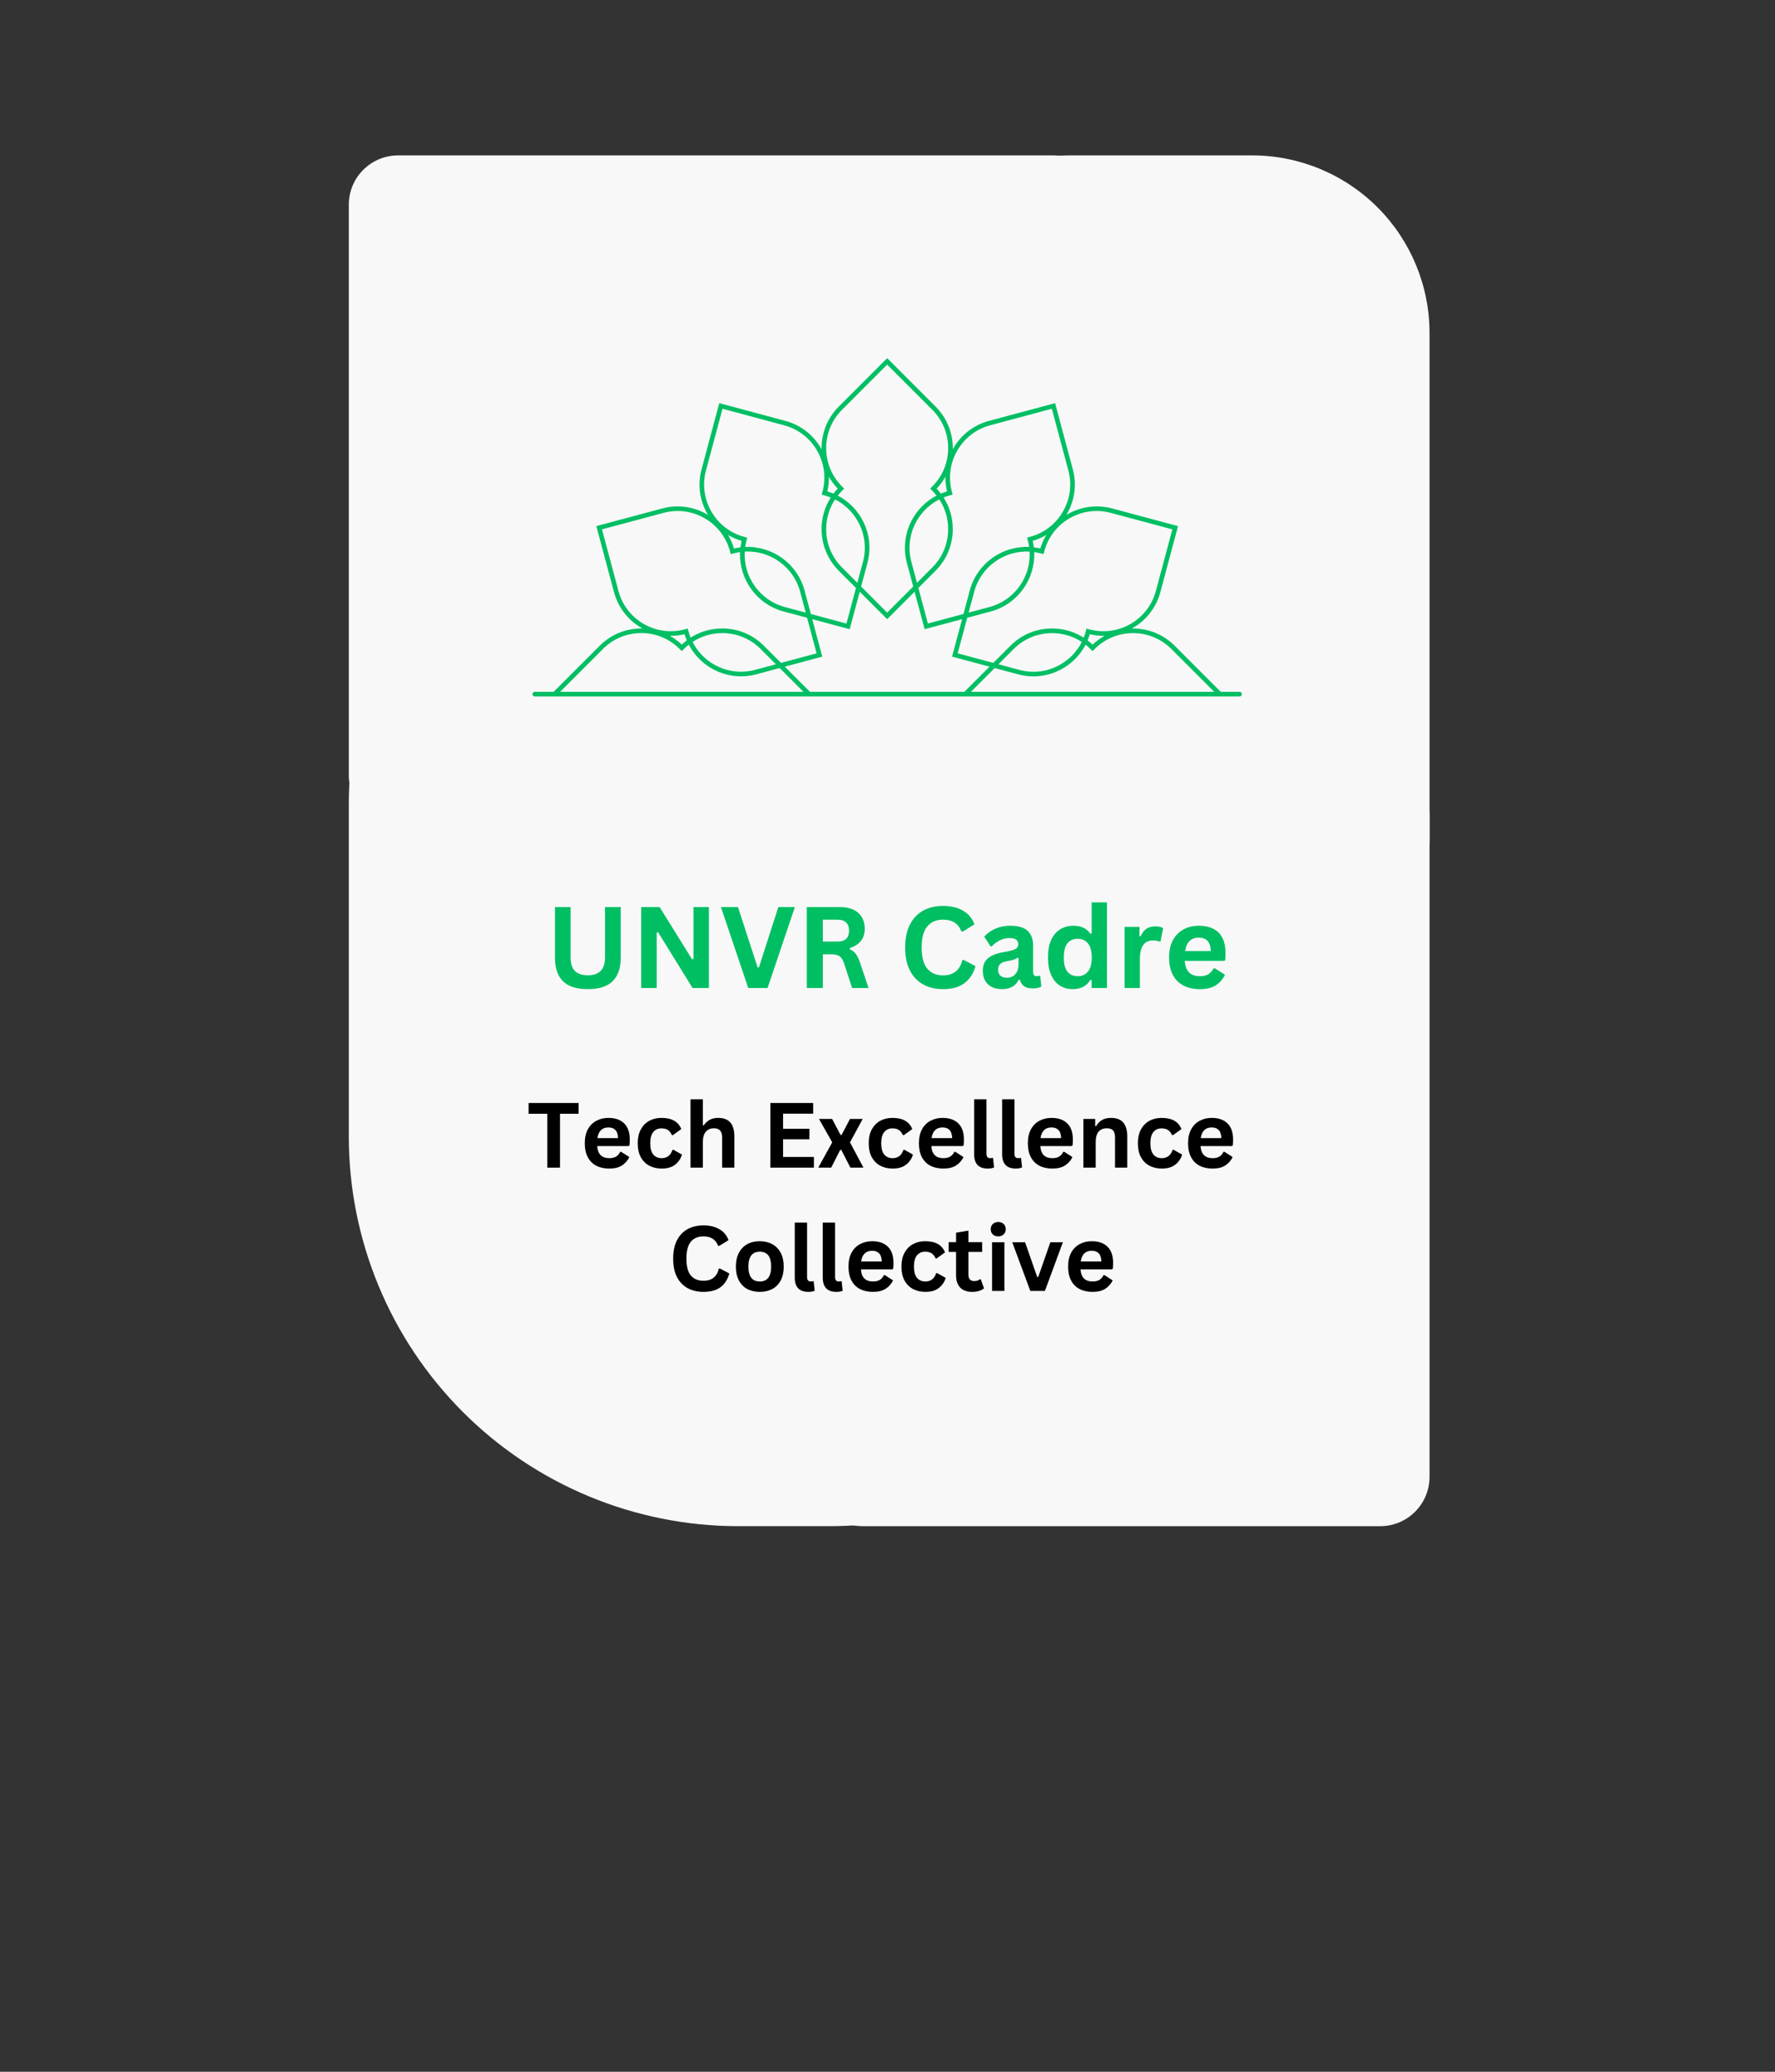 <svg xmlns="http://www.w3.org/2000/svg" xmlns:xlink="http://www.w3.org/1999/xlink" width="360" zoomAndPan="magnify" viewBox="0 0 270 315" height="420" preserveAspectRatio="xMidYMid meet" version="1.0"><rect x="0" y="0" width="270" height="315" fill="#333333" stroke="none"/><defs><g/><clipPath id="7e3bc7fe3f"><path d="M 53.059 23.625 L 167.938 23.625 L 167.938 125.387 L 53.059 125.387 Z M 53.059 23.625 " clip-rule="nonzero"/></clipPath><clipPath id="82069d4139"><path d="M 60.559 23.625 L 160.211 23.625 C 164.355 23.625 167.711 26.984 167.711 31.125 L 167.711 117.887 C 167.711 122.027 164.355 125.387 160.211 125.387 L 60.559 125.387 C 56.418 125.387 53.059 122.027 53.059 117.887 L 53.059 31.125 C 53.059 26.984 56.418 23.625 60.559 23.625 Z M 60.559 23.625 " clip-rule="nonzero"/></clipPath><clipPath id="bc562c8d27"><path d="M 123.723 116.375 L 217.449 116.375 L 217.449 232.07 L 123.723 232.07 Z M 123.723 116.375 " clip-rule="nonzero"/></clipPath><clipPath id="d5d8a8a368"><path d="M 131.223 116.375 L 209.949 116.375 C 214.094 116.375 217.449 119.734 217.449 123.875 L 217.449 224.547 C 217.449 228.688 214.094 232.047 209.949 232.047 L 131.223 232.047 C 127.082 232.047 123.723 228.688 123.723 224.547 L 123.723 123.875 C 123.723 119.734 127.082 116.375 131.223 116.375 Z M 131.223 116.375 " clip-rule="nonzero"/></clipPath><clipPath id="8c4404fc87"><path d="M 135.75 23.625 L 217.449 23.625 L 217.449 154.473 L 135.75 154.473 Z M 135.75 23.625 " clip-rule="nonzero"/></clipPath><clipPath id="f07d22d66b"><path d="M 162.75 23.625 L 190.449 23.625 C 197.613 23.625 204.48 26.469 209.543 31.531 C 214.605 36.598 217.449 43.465 217.449 50.625 L 217.449 127.16 C 217.449 134.32 214.605 141.188 209.543 146.25 C 204.48 151.312 197.613 154.16 190.449 154.16 L 162.75 154.16 C 155.59 154.16 148.723 151.312 143.656 146.25 C 138.594 141.188 135.75 134.32 135.75 127.16 L 135.75 50.625 C 135.75 43.465 138.594 36.598 143.656 31.531 C 148.723 26.469 155.59 23.625 162.75 23.625 Z M 162.75 23.625 " clip-rule="nonzero"/></clipPath><clipPath id="68e3bec5d5"><path d="M 53.059 63.012 L 185.387 63.012 L 185.387 232.555 L 53.059 232.555 Z M 53.059 63.012 " clip-rule="nonzero"/></clipPath><clipPath id="292a06d2b6"><path d="M 112.309 63.012 L 126.137 63.012 C 141.852 63.012 156.922 69.254 168.031 80.367 C 179.145 91.477 185.387 106.547 185.387 122.262 L 185.387 172.797 C 185.387 188.508 179.145 203.578 168.031 214.691 C 156.922 225.805 141.852 232.047 126.137 232.047 L 112.309 232.047 C 96.598 232.047 81.527 225.805 70.414 214.691 C 59.301 203.578 53.059 188.508 53.059 172.797 L 53.059 122.262 C 53.059 106.547 59.301 91.477 70.414 80.367 C 81.527 69.254 96.598 63.012 112.309 63.012 Z M 112.309 63.012 " clip-rule="nonzero"/></clipPath><clipPath id="2de53dd1ff"><path d="M 80.938 54.441 L 188.938 54.441 L 188.938 106 L 80.938 106 Z M 80.938 54.441 " clip-rule="nonzero"/></clipPath></defs><g clip-path="url(#7e3bc7fe3f)"><g clip-path="url(#82069d4139)"><path fill="#f8f8f8" d="M 53.059 23.625 L 167.539 23.625 L 167.539 125.387 L 53.059 125.387 Z M 53.059 23.625 " fill-opacity="1" fill-rule="nonzero"/></g></g><g clip-path="url(#bc562c8d27)"><g clip-path="url(#d5d8a8a368)"><path fill="#f8f8f8" d="M 123.723 116.375 L 217.449 116.375 L 217.449 232.07 L 123.723 232.07 Z M 123.723 116.375 " fill-opacity="1" fill-rule="nonzero"/></g></g><g clip-path="url(#8c4404fc87)"><g clip-path="url(#f07d22d66b)"><path fill="#f8f8f8" d="M 135.75 23.625 L 217.449 23.625 L 217.449 154.156 L 135.75 154.156 Z M 135.75 23.625 " fill-opacity="1" fill-rule="nonzero"/></g></g><g clip-path="url(#68e3bec5d5)"><g clip-path="url(#292a06d2b6)"><path fill="#f8f8f8" d="M 53.059 63.012 L 185.387 63.012 L 185.387 232.039 L 53.059 232.039 Z M 53.059 63.012 " fill-opacity="1" fill-rule="nonzero"/></g></g><g clip-path="url(#2de53dd1ff)"><path fill="#00bf63" d="M 188.555 105.188 L 185.688 105.188 L 178.684 98.18 C 176.992 96.488 174.742 95.559 172.352 95.559 C 172.289 95.559 172.23 95.559 172.172 95.562 C 174.23 94.426 175.848 92.492 176.504 90.043 L 179.195 79.992 L 169.145 77.301 C 166.699 76.645 164.215 77.078 162.199 78.293 C 162.23 78.242 162.266 78.191 162.293 78.141 C 163.492 76.07 163.805 73.656 163.188 71.348 L 160.496 61.297 L 150.445 63.992 C 148.137 64.609 146.207 66.09 145.012 68.164 C 144.98 68.211 144.957 68.262 144.93 68.312 C 144.93 68.258 144.934 68.199 144.934 68.141 C 144.934 65.75 144 63.504 142.312 61.812 L 134.953 54.453 L 127.594 61.812 C 125.906 63.5 124.973 65.75 124.973 68.141 C 124.973 68.199 124.977 68.258 124.977 68.312 C 124.949 68.266 124.922 68.215 124.895 68.164 C 123.699 66.094 121.77 64.609 119.461 63.992 L 109.41 61.297 L 106.719 71.348 C 106.098 73.66 106.414 76.07 107.609 78.141 C 107.641 78.191 107.676 78.242 107.703 78.293 C 105.691 77.078 103.207 76.648 100.762 77.301 L 90.711 79.992 L 93.402 90.043 C 94.059 92.492 95.676 94.426 97.734 95.562 C 97.672 95.562 97.613 95.559 97.551 95.559 C 95.16 95.559 92.914 96.488 91.223 98.18 L 84.215 105.188 L 81.348 105.188 C 81.156 105.188 80.996 105.344 80.996 105.539 C 80.996 105.73 81.156 105.891 81.348 105.891 L 188.555 105.891 C 188.75 105.891 188.906 105.73 188.906 105.539 C 188.906 105.344 188.75 105.188 188.555 105.188 Z M 172.352 96.262 C 174.555 96.262 176.625 97.117 178.184 98.676 L 184.695 105.188 L 147.691 105.188 L 151.305 101.578 L 154.871 102.531 C 155.641 102.738 156.426 102.84 157.203 102.84 C 158.754 102.84 160.281 102.434 161.664 101.637 C 163.164 100.773 164.352 99.523 165.129 98.023 C 165.387 98.223 165.633 98.441 165.867 98.676 L 166.191 99 L 166.516 98.676 C 168.078 97.117 170.145 96.262 172.352 96.262 Z M 127.02 75.934 C 128.441 76.648 129.625 77.762 130.441 79.176 C 131.543 81.082 131.836 83.309 131.266 85.434 L 130.414 88.613 L 128.09 86.285 C 126.531 84.727 125.672 82.66 125.672 80.453 C 125.672 78.824 126.145 77.266 127.02 75.934 Z M 126.781 75.055 C 126.477 74.926 126.168 74.812 125.848 74.719 C 126.023 73.977 126.102 73.223 126.09 72.477 C 126.453 73.129 126.898 73.738 127.426 74.293 C 127.195 74.535 126.98 74.789 126.781 75.055 Z M 130.777 89.969 L 134.949 94.141 L 139.121 89.969 L 140.648 95.664 L 146.348 94.141 L 144.82 99.836 L 150.52 101.363 L 146.699 105.184 L 123.199 105.184 L 119.379 101.363 L 125.078 99.836 L 123.551 94.141 L 129.25 95.664 Z M 142.883 75.934 C 143.758 77.266 144.227 78.824 144.227 80.453 C 144.227 82.656 143.367 84.727 141.812 86.285 L 139.484 88.613 L 138.633 85.434 C 138.062 83.309 138.355 81.082 139.457 79.176 C 140.273 77.762 141.457 76.652 142.879 75.934 Z M 142.473 74.293 C 143 73.738 143.445 73.129 143.809 72.477 C 143.797 73.223 143.875 73.977 144.055 74.719 C 143.734 74.812 143.422 74.926 143.117 75.055 C 142.918 74.793 142.707 74.535 142.473 74.293 Z M 151.875 101 L 154.199 98.676 C 155.762 97.117 157.828 96.262 160.035 96.262 C 161.664 96.262 163.223 96.73 164.555 97.605 C 163.836 99.031 162.727 100.215 161.312 101.027 C 159.406 102.133 157.18 102.426 155.055 101.852 Z M 165.434 97.367 C 165.562 97.062 165.676 96.75 165.77 96.43 C 166.523 96.609 167.273 96.688 168.016 96.676 C 167.363 97.039 166.75 97.484 166.195 98.012 C 165.949 97.781 165.699 97.566 165.434 97.367 Z M 162.703 78.801 C 164.609 77.699 166.832 77.406 168.961 77.977 L 178.332 80.488 L 175.82 89.859 C 174.645 94.254 170.109 96.867 165.719 95.695 L 165.273 95.574 L 165.156 96.02 C 165.07 96.34 164.965 96.652 164.84 96.953 C 163.418 96.043 161.762 95.555 160.031 95.555 C 157.641 95.555 155.395 96.488 153.703 98.176 L 151.09 100.789 L 145.676 99.34 L 147.125 93.93 L 150.695 92.973 C 154.82 91.867 157.496 88.039 157.32 83.938 C 157.641 83.984 157.965 84.051 158.289 84.137 L 158.734 84.254 L 158.852 83.809 C 159.426 81.684 160.789 79.902 162.695 78.801 Z M 147.34 93.145 L 148.191 89.969 C 149.219 86.133 152.801 83.652 156.621 83.867 C 156.832 87.684 154.352 91.266 150.52 92.293 Z M 157.086 82.238 C 157.82 82.02 158.512 81.715 159.156 81.332 C 158.773 81.965 158.465 82.656 158.242 83.395 C 157.918 83.32 157.59 83.262 157.262 83.219 C 157.223 82.895 157.164 82.566 157.086 82.238 Z M 144.793 74.766 C 144.223 72.637 144.516 70.41 145.617 68.504 C 146.719 66.598 148.496 65.23 150.625 64.66 L 159.996 62.148 L 162.508 71.523 C 163.082 73.648 162.789 75.875 161.684 77.781 C 160.582 79.691 158.805 81.055 156.676 81.625 L 156.23 81.746 L 156.352 82.191 C 156.438 82.512 156.5 82.836 156.547 83.16 C 152.449 82.98 148.617 85.66 147.512 89.785 L 146.559 93.352 L 141.145 94.801 L 139.695 89.391 L 142.309 86.777 C 144 85.086 144.93 82.84 144.93 80.445 C 144.93 78.715 144.445 77.062 143.531 75.637 C 143.836 75.516 144.145 75.41 144.469 75.324 L 144.91 75.203 L 144.793 74.758 Z M 128.09 62.301 L 134.949 55.438 L 141.812 62.301 C 143.371 63.859 144.227 65.93 144.227 68.133 C 144.227 70.34 143.367 72.41 141.812 73.969 L 141.488 74.293 L 141.812 74.617 C 142.047 74.852 142.266 75.102 142.465 75.355 C 140.965 76.133 139.715 77.324 138.852 78.82 C 137.656 80.891 137.34 83.305 137.957 85.613 L 138.91 89.18 L 134.949 93.141 L 130.988 89.18 L 131.945 85.613 C 132.562 83.301 132.246 80.891 131.051 78.82 C 130.188 77.324 128.938 76.133 127.434 75.355 C 127.637 75.098 127.855 74.852 128.09 74.617 L 128.414 74.293 L 128.09 73.969 C 126.531 72.41 125.672 70.34 125.672 68.133 C 125.672 65.93 126.531 63.859 128.09 62.301 Z M 107.391 71.523 L 109.902 62.148 L 119.273 64.664 C 121.402 65.234 123.184 66.598 124.285 68.508 C 125.387 70.414 125.68 72.637 125.109 74.766 L 124.988 75.211 L 125.434 75.332 C 125.754 75.418 126.066 75.523 126.367 75.645 C 125.457 77.066 124.969 78.723 124.969 80.453 C 124.969 82.844 125.902 85.09 127.594 86.785 L 130.203 89.395 L 128.754 94.809 L 123.344 93.359 L 122.387 89.793 C 121.281 85.668 117.453 82.984 113.355 83.168 C 113.402 82.844 113.465 82.52 113.551 82.195 L 113.668 81.754 L 113.227 81.633 C 111.098 81.062 109.316 79.695 108.215 77.789 C 107.113 75.879 106.82 73.656 107.391 71.527 Z M 122.559 93.145 L 119.383 92.293 C 115.547 91.266 113.066 87.68 113.281 83.863 C 117.098 83.652 120.68 86.129 121.711 89.965 L 122.562 93.141 Z M 112.812 82.238 C 112.734 82.566 112.676 82.891 112.637 83.219 C 112.309 83.262 111.98 83.32 111.652 83.398 C 111.434 82.66 111.125 81.969 110.742 81.332 C 111.387 81.719 112.078 82.023 112.812 82.242 Z M 94.078 89.859 L 91.566 80.488 L 100.938 77.977 C 105.332 76.797 109.863 79.414 111.039 83.809 L 111.156 84.254 L 111.602 84.133 C 111.926 84.047 112.25 83.984 112.57 83.938 C 112.395 88.035 115.074 91.867 119.195 92.973 L 122.766 93.926 L 124.215 99.34 L 118.801 100.789 L 116.188 98.176 C 114.5 96.484 112.25 95.555 109.859 95.555 C 108.129 95.555 106.473 96.039 105.051 96.949 C 104.93 96.648 104.824 96.336 104.738 96.016 L 104.617 95.57 L 104.172 95.691 C 99.777 96.867 95.246 94.25 94.07 89.855 Z M 118.023 101 L 114.848 101.852 C 111.012 102.879 107.074 101.016 105.352 97.602 C 106.68 96.727 108.234 96.258 109.867 96.258 C 112.07 96.258 114.141 97.117 115.699 98.672 Z M 104.469 97.363 C 104.203 97.562 103.949 97.777 103.707 98.008 C 103.152 97.48 102.539 97.035 101.887 96.672 C 102.625 96.688 103.379 96.609 104.129 96.43 C 104.227 96.75 104.34 97.062 104.469 97.363 Z M 91.715 98.672 C 93.273 97.113 95.344 96.254 97.551 96.254 C 99.754 96.254 101.824 97.113 103.383 98.672 L 103.707 98.996 L 104.035 98.672 C 104.27 98.434 104.52 98.219 104.777 98.016 C 106.316 100.973 109.398 102.832 112.719 102.832 C 113.484 102.832 114.262 102.734 115.031 102.527 L 118.602 101.57 L 122.211 105.184 L 85.207 105.184 L 91.719 98.672 Z M 91.715 98.672 " fill-opacity="1" fill-rule="nonzero"/></g><g fill="#00bf63" fill-opacity="1"><g transform="translate(82.888, 150.222)"><g><path d="M 6.531 0.172 C 4.832 0.172 3.57 -0.227 2.75 -1.031 C 1.938 -1.832 1.531 -3.023 1.531 -4.609 L 1.531 -12.312 L 3.906 -12.312 L 3.906 -4.625 C 3.906 -3.727 4.117 -3.055 4.547 -2.609 C 4.984 -2.16 5.645 -1.938 6.531 -1.938 C 8.27 -1.938 9.141 -2.832 9.141 -4.625 L 9.141 -12.312 L 11.531 -12.312 L 11.531 -4.609 C 11.531 -3.023 11.117 -1.832 10.297 -1.031 C 9.484 -0.227 8.227 0.172 6.531 0.172 Z M 6.531 0.172 "/></g></g></g><g fill="#00bf63" fill-opacity="1"><g transform="translate(95.942, 150.222)"><g><path d="M 3.953 0 L 1.594 0 L 1.594 -12.312 L 4.391 -12.312 L 9.328 -4.375 L 9.547 -4.406 L 9.547 -12.312 L 11.891 -12.312 L 11.891 0 L 9.406 0 L 4.172 -8.469 L 3.953 -8.438 Z M 3.953 0 "/></g></g></g><g fill="#00bf63" fill-opacity="1"><g transform="translate(109.443, 150.222)"><g><path d="M 7.312 0 L 4.375 0 L 0.219 -12.312 L 2.812 -12.312 L 5.797 -3.141 L 6 -3.141 L 8.953 -12.312 L 11.469 -12.312 Z M 7.312 0 "/></g></g></g><g fill="#00bf63" fill-opacity="1"><g transform="translate(121.133, 150.222)"><g><path d="M 1.594 0 L 1.594 -12.312 L 6.547 -12.312 C 7.816 -12.312 8.773 -12.016 9.422 -11.422 C 10.078 -10.836 10.406 -10.031 10.406 -9 C 10.406 -8.258 10.211 -7.648 9.828 -7.172 C 9.453 -6.691 8.891 -6.328 8.141 -6.078 L 8.141 -5.891 C 8.523 -5.723 8.836 -5.473 9.078 -5.141 C 9.316 -4.816 9.539 -4.328 9.75 -3.672 L 10.984 0 L 8.484 0 L 7.281 -3.688 C 7.156 -4.051 7.016 -4.336 6.859 -4.547 C 6.703 -4.754 6.504 -4.898 6.266 -4.984 C 6.023 -5.078 5.719 -5.125 5.344 -5.125 L 4.031 -5.125 L 4.031 0 Z M 6.25 -7.062 C 7.426 -7.062 8.016 -7.609 8.016 -8.703 C 8.016 -9.828 7.426 -10.391 6.25 -10.391 L 4.031 -10.391 L 4.031 -7.062 Z M 6.25 -7.062 "/></g></g></g><g fill="#00bf63" fill-opacity="1"><g transform="translate(132.646, 150.222)"><g/></g></g><g fill="#00bf63" fill-opacity="1"><g transform="translate(136.714, 150.222)"><g><path d="M 6.734 0.172 C 5.598 0.172 4.598 -0.062 3.734 -0.531 C 2.867 -1 2.191 -1.707 1.703 -2.656 C 1.211 -3.602 0.969 -4.77 0.969 -6.156 C 0.969 -7.539 1.211 -8.707 1.703 -9.656 C 2.191 -10.602 2.867 -11.312 3.734 -11.781 C 4.598 -12.25 5.598 -12.484 6.734 -12.484 C 7.91 -12.484 8.91 -12.25 9.734 -11.781 C 10.566 -11.32 11.16 -10.617 11.516 -9.672 L 9.75 -8.594 L 9.531 -8.594 C 9.27 -9.238 8.91 -9.695 8.453 -9.969 C 8.004 -10.25 7.43 -10.391 6.734 -10.391 C 5.711 -10.391 4.914 -10.051 4.344 -9.375 C 3.77 -8.695 3.484 -7.625 3.484 -6.156 C 3.484 -4.688 3.77 -3.613 4.344 -2.938 C 4.914 -2.258 5.711 -1.922 6.734 -1.922 C 8.328 -1.922 9.305 -2.703 9.672 -4.266 L 9.875 -4.266 L 11.672 -3.328 C 11.336 -2.16 10.758 -1.285 9.938 -0.703 C 9.125 -0.117 8.055 0.172 6.734 0.172 Z M 6.734 0.172 "/></g></g></g><g fill="#00bf63" fill-opacity="1"><g transform="translate(148.791, 150.222)"><g><path d="M 3.625 0.172 C 3.031 0.172 2.516 0.062 2.078 -0.156 C 1.641 -0.375 1.301 -0.691 1.062 -1.109 C 0.82 -1.535 0.703 -2.047 0.703 -2.641 C 0.703 -3.191 0.82 -3.656 1.062 -4.031 C 1.301 -4.406 1.664 -4.711 2.156 -4.953 C 2.645 -5.191 3.289 -5.375 4.094 -5.5 C 4.645 -5.594 5.066 -5.691 5.359 -5.797 C 5.648 -5.898 5.844 -6.02 5.938 -6.156 C 6.039 -6.289 6.094 -6.461 6.094 -6.672 C 6.094 -6.973 5.988 -7.203 5.781 -7.359 C 5.57 -7.516 5.227 -7.594 4.75 -7.594 C 4.227 -7.594 3.734 -7.473 3.266 -7.234 C 2.805 -7.004 2.406 -6.703 2.062 -6.328 L 1.891 -6.328 L 0.922 -7.812 C 1.391 -8.332 1.961 -8.738 2.641 -9.031 C 3.316 -9.32 4.062 -9.469 4.875 -9.469 C 6.102 -9.469 6.988 -9.207 7.531 -8.688 C 8.082 -8.164 8.359 -7.422 8.359 -6.453 L 8.359 -2.422 C 8.359 -2.004 8.539 -1.797 8.906 -1.797 C 9.051 -1.797 9.191 -1.82 9.328 -1.875 L 9.438 -1.844 L 9.609 -0.219 C 9.484 -0.133 9.301 -0.066 9.062 -0.016 C 8.832 0.035 8.582 0.062 8.312 0.062 C 7.758 0.062 7.328 -0.039 7.016 -0.25 C 6.703 -0.469 6.477 -0.801 6.344 -1.25 L 6.172 -1.266 C 5.711 -0.305 4.863 0.172 3.625 0.172 Z M 4.359 -1.562 C 4.898 -1.562 5.332 -1.742 5.656 -2.109 C 5.977 -2.473 6.141 -2.977 6.141 -3.625 L 6.141 -4.562 L 5.984 -4.594 C 5.836 -4.488 5.648 -4.395 5.422 -4.312 C 5.203 -4.238 4.879 -4.164 4.453 -4.094 C 3.941 -4.008 3.578 -3.863 3.359 -3.656 C 3.141 -3.457 3.031 -3.164 3.031 -2.781 C 3.031 -2.383 3.145 -2.082 3.375 -1.875 C 3.613 -1.664 3.941 -1.562 4.359 -1.562 Z M 4.359 -1.562 "/></g></g></g><g fill="#00bf63" fill-opacity="1"><g transform="translate(158.586, 150.222)"><g><path d="M 4.594 0.172 C 3.852 0.172 3.203 -0.004 2.641 -0.359 C 2.078 -0.711 1.633 -1.25 1.312 -1.969 C 0.988 -2.695 0.828 -3.586 0.828 -4.641 C 0.828 -5.703 0.988 -6.594 1.312 -7.312 C 1.645 -8.031 2.102 -8.566 2.688 -8.922 C 3.27 -9.285 3.941 -9.469 4.703 -9.469 C 5.285 -9.469 5.785 -9.367 6.203 -9.172 C 6.629 -8.973 6.988 -8.66 7.281 -8.234 L 7.469 -8.281 L 7.469 -13.016 L 9.797 -13.016 L 9.797 0 L 7.469 0 L 7.469 -1.203 L 7.281 -1.234 C 7.02 -0.797 6.664 -0.453 6.219 -0.203 C 5.77 0.047 5.227 0.172 4.594 0.172 Z M 5.344 -1.797 C 6 -1.797 6.52 -2.031 6.906 -2.5 C 7.289 -2.969 7.484 -3.68 7.484 -4.641 C 7.484 -5.598 7.289 -6.312 6.906 -6.781 C 6.52 -7.25 6 -7.484 5.344 -7.484 C 4.664 -7.484 4.145 -7.254 3.781 -6.797 C 3.414 -6.336 3.234 -5.617 3.234 -4.641 C 3.234 -3.66 3.414 -2.941 3.781 -2.484 C 4.145 -2.023 4.664 -1.797 5.344 -1.797 Z M 5.344 -1.797 "/></g></g></g><g fill="#00bf63" fill-opacity="1"><g transform="translate(169.72, 150.222)"><g><path d="M 1.344 0 L 1.344 -9.297 L 3.609 -9.297 L 3.609 -7.906 L 3.781 -7.875 C 4.008 -8.395 4.305 -8.773 4.672 -9.016 C 5.035 -9.254 5.477 -9.375 6 -9.375 C 6.52 -9.375 6.922 -9.285 7.203 -9.109 L 6.812 -7.094 L 6.625 -7.062 C 6.477 -7.125 6.332 -7.164 6.188 -7.188 C 6.051 -7.219 5.879 -7.234 5.672 -7.234 C 5.023 -7.234 4.531 -7.004 4.188 -6.547 C 3.844 -6.086 3.672 -5.352 3.672 -4.344 L 3.672 0 Z M 1.344 0 "/></g></g></g><g fill="#00bf63" fill-opacity="1"><g transform="translate(177.006, 150.222)"><g><path d="M 9.188 -4.125 L 3.203 -4.125 C 3.273 -3.312 3.504 -2.719 3.891 -2.344 C 4.285 -1.977 4.828 -1.797 5.516 -1.797 C 6.047 -1.797 6.473 -1.895 6.797 -2.094 C 7.129 -2.301 7.398 -2.602 7.609 -3 L 7.781 -3 L 9.328 -2.016 C 9.023 -1.359 8.566 -0.828 7.953 -0.422 C 7.348 -0.023 6.535 0.172 5.516 0.172 C 4.547 0.172 3.711 -0.008 3.016 -0.375 C 2.316 -0.738 1.773 -1.281 1.391 -2 C 1.016 -2.719 0.828 -3.598 0.828 -4.641 C 0.828 -5.691 1.023 -6.578 1.422 -7.297 C 1.828 -8.023 2.367 -8.566 3.047 -8.922 C 3.723 -9.285 4.488 -9.469 5.344 -9.469 C 6.656 -9.469 7.66 -9.117 8.359 -8.422 C 9.055 -7.723 9.406 -6.703 9.406 -5.359 C 9.406 -4.867 9.391 -4.488 9.359 -4.219 Z M 7.172 -5.625 C 7.148 -6.332 6.984 -6.848 6.672 -7.172 C 6.367 -7.492 5.926 -7.656 5.344 -7.656 C 4.164 -7.656 3.473 -6.977 3.266 -5.625 Z M 7.172 -5.625 "/></g></g></g><g fill="#000000" fill-opacity="1"><g transform="translate(80.139, 177.532)"><g><path d="M 7.875 -9.828 L 7.875 -8.188 L 5.047 -8.188 L 5.047 0 L 3.109 0 L 3.109 -8.188 L 0.266 -8.188 L 0.266 -9.828 Z M 7.875 -9.828 "/></g></g></g><g fill="#000000" fill-opacity="1"><g transform="translate(88.28, 177.532)"><g><path d="M 7.328 -3.281 L 2.562 -3.281 C 2.613 -2.633 2.797 -2.164 3.109 -1.875 C 3.422 -1.582 3.848 -1.438 4.391 -1.438 C 4.816 -1.438 5.16 -1.516 5.422 -1.672 C 5.691 -1.836 5.906 -2.082 6.062 -2.406 L 6.203 -2.406 L 7.453 -1.609 C 7.203 -1.086 6.832 -0.664 6.344 -0.344 C 5.863 -0.02 5.211 0.141 4.391 0.141 C 3.629 0.141 2.969 -0.004 2.406 -0.297 C 1.852 -0.586 1.426 -1.02 1.125 -1.594 C 0.82 -2.164 0.672 -2.867 0.672 -3.703 C 0.672 -4.547 0.828 -5.254 1.141 -5.828 C 1.461 -6.41 1.895 -6.844 2.438 -7.125 C 2.977 -7.414 3.586 -7.562 4.266 -7.562 C 5.305 -7.562 6.109 -7.281 6.672 -6.719 C 7.234 -6.164 7.516 -5.352 7.516 -4.281 C 7.516 -3.883 7.5 -3.582 7.469 -3.375 Z M 5.734 -4.484 C 5.711 -5.055 5.578 -5.469 5.328 -5.719 C 5.086 -5.977 4.734 -6.109 4.266 -6.109 C 3.316 -6.109 2.758 -5.566 2.594 -4.484 Z M 5.734 -4.484 "/></g></g></g><g fill="#000000" fill-opacity="1"><g transform="translate(96.335, 177.532)"><g><path d="M 4.328 0.141 C 3.609 0.141 2.973 -0.004 2.422 -0.297 C 1.867 -0.598 1.438 -1.035 1.125 -1.609 C 0.82 -2.191 0.672 -2.891 0.672 -3.703 C 0.672 -4.516 0.82 -5.207 1.125 -5.781 C 1.438 -6.363 1.863 -6.805 2.406 -7.109 C 2.957 -7.41 3.582 -7.562 4.281 -7.562 C 5.852 -7.562 6.859 -6.992 7.297 -5.859 L 6.016 -4.938 L 5.875 -4.938 C 5.719 -5.289 5.516 -5.551 5.266 -5.719 C 5.023 -5.883 4.695 -5.969 4.281 -5.969 C 3.75 -5.969 3.332 -5.781 3.031 -5.406 C 2.727 -5.039 2.578 -4.473 2.578 -3.703 C 2.578 -2.941 2.727 -2.375 3.031 -2 C 3.344 -1.625 3.773 -1.438 4.328 -1.438 C 4.723 -1.438 5.062 -1.547 5.344 -1.766 C 5.625 -1.984 5.828 -2.297 5.953 -2.703 L 6.094 -2.719 L 7.406 -1.984 C 7.219 -1.359 6.867 -0.848 6.359 -0.453 C 5.859 -0.055 5.18 0.141 4.328 0.141 Z M 4.328 0.141 "/></g></g></g><g fill="#000000" fill-opacity="1"><g transform="translate(103.973, 177.532)"><g><path d="M 1.062 0 L 1.062 -10.391 L 2.938 -10.391 L 2.938 -6.453 L 3.078 -6.422 C 3.316 -6.785 3.613 -7.066 3.969 -7.266 C 4.332 -7.461 4.77 -7.562 5.281 -7.562 C 6.914 -7.562 7.734 -6.629 7.734 -4.766 L 7.734 0 L 5.875 0 L 5.875 -4.531 C 5.875 -5.039 5.77 -5.41 5.562 -5.641 C 5.363 -5.867 5.051 -5.984 4.625 -5.984 C 4.102 -5.984 3.691 -5.805 3.391 -5.453 C 3.086 -5.109 2.938 -4.57 2.938 -3.844 L 2.938 0 Z M 1.062 0 "/></g></g></g><g fill="#000000" fill-opacity="1"><g transform="translate(112.652, 177.532)"><g/></g></g><g fill="#000000" fill-opacity="1"><g transform="translate(115.897, 177.532)"><g><path d="M 3.219 -4.312 L 3.219 -1.625 L 7.906 -1.625 L 7.906 0 L 1.281 0 L 1.281 -9.828 L 7.797 -9.828 L 7.797 -8.203 L 3.219 -8.203 L 3.219 -5.906 L 7.219 -5.906 L 7.219 -4.312 Z M 3.219 -4.312 "/></g></g></g><g fill="#000000" fill-opacity="1"><g transform="translate(124.341, 177.532)"><g><path d="M 2.094 0 L 0.125 0 L 2.25 -3.844 L 0.234 -7.406 L 2.234 -7.406 L 3.516 -4.969 L 3.672 -4.969 L 4.953 -7.406 L 6.891 -7.406 L 4.953 -3.844 L 7 0 L 5.016 0 L 3.625 -2.703 L 3.469 -2.703 Z M 2.094 0 "/></g></g></g><g fill="#000000" fill-opacity="1"><g transform="translate(131.468, 177.532)"><g><path d="M 4.328 0.141 C 3.609 0.141 2.973 -0.004 2.422 -0.297 C 1.867 -0.598 1.438 -1.035 1.125 -1.609 C 0.82 -2.191 0.672 -2.891 0.672 -3.703 C 0.672 -4.516 0.82 -5.207 1.125 -5.781 C 1.438 -6.363 1.863 -6.805 2.406 -7.109 C 2.957 -7.41 3.582 -7.562 4.281 -7.562 C 5.852 -7.562 6.859 -6.992 7.297 -5.859 L 6.016 -4.938 L 5.875 -4.938 C 5.719 -5.289 5.516 -5.551 5.266 -5.719 C 5.023 -5.883 4.695 -5.969 4.281 -5.969 C 3.75 -5.969 3.332 -5.781 3.031 -5.406 C 2.727 -5.039 2.578 -4.473 2.578 -3.703 C 2.578 -2.941 2.727 -2.375 3.031 -2 C 3.344 -1.625 3.773 -1.438 4.328 -1.438 C 4.723 -1.438 5.062 -1.547 5.344 -1.766 C 5.625 -1.984 5.828 -2.297 5.953 -2.703 L 6.094 -2.719 L 7.406 -1.984 C 7.219 -1.359 6.867 -0.848 6.359 -0.453 C 5.859 -0.055 5.18 0.141 4.328 0.141 Z M 4.328 0.141 "/></g></g></g><g fill="#000000" fill-opacity="1"><g transform="translate(139.106, 177.532)"><g><path d="M 7.328 -3.281 L 2.562 -3.281 C 2.613 -2.633 2.797 -2.164 3.109 -1.875 C 3.422 -1.582 3.848 -1.438 4.391 -1.438 C 4.816 -1.438 5.16 -1.516 5.422 -1.672 C 5.691 -1.836 5.906 -2.082 6.062 -2.406 L 6.203 -2.406 L 7.453 -1.609 C 7.203 -1.086 6.832 -0.664 6.344 -0.344 C 5.863 -0.02 5.211 0.141 4.391 0.141 C 3.629 0.141 2.969 -0.004 2.406 -0.297 C 1.852 -0.586 1.426 -1.02 1.125 -1.594 C 0.82 -2.164 0.672 -2.867 0.672 -3.703 C 0.672 -4.547 0.828 -5.254 1.141 -5.828 C 1.461 -6.41 1.895 -6.844 2.438 -7.125 C 2.977 -7.414 3.586 -7.562 4.266 -7.562 C 5.305 -7.562 6.109 -7.281 6.672 -6.719 C 7.234 -6.164 7.516 -5.352 7.516 -4.281 C 7.516 -3.883 7.5 -3.582 7.469 -3.375 Z M 5.734 -4.484 C 5.711 -5.055 5.578 -5.469 5.328 -5.719 C 5.086 -5.977 4.734 -6.109 4.266 -6.109 C 3.316 -6.109 2.758 -5.566 2.594 -4.484 Z M 5.734 -4.484 "/></g></g></g><g fill="#000000" fill-opacity="1"><g transform="translate(147.161, 177.532)"><g><path d="M 3.078 0.141 C 2.41 0.141 1.898 -0.035 1.547 -0.391 C 1.191 -0.754 1.016 -1.305 1.016 -2.047 L 1.016 -10.391 L 2.891 -10.391 L 2.891 -2.125 C 2.891 -1.664 3.078 -1.438 3.453 -1.438 C 3.555 -1.438 3.672 -1.453 3.797 -1.484 L 3.891 -1.469 L 4.047 -0.031 C 3.953 0.02 3.816 0.062 3.641 0.094 C 3.473 0.125 3.285 0.141 3.078 0.141 Z M 3.078 0.141 "/></g></g></g><g fill="#000000" fill-opacity="1"><g transform="translate(151.42, 177.532)"><g><path d="M 3.078 0.141 C 2.41 0.141 1.898 -0.035 1.547 -0.391 C 1.191 -0.754 1.016 -1.305 1.016 -2.047 L 1.016 -10.391 L 2.891 -10.391 L 2.891 -2.125 C 2.891 -1.664 3.078 -1.438 3.453 -1.438 C 3.555 -1.438 3.672 -1.453 3.797 -1.484 L 3.891 -1.469 L 4.047 -0.031 C 3.953 0.02 3.816 0.062 3.641 0.094 C 3.473 0.125 3.285 0.141 3.078 0.141 Z M 3.078 0.141 "/></g></g></g><g fill="#000000" fill-opacity="1"><g transform="translate(155.679, 177.532)"><g><path d="M 7.328 -3.281 L 2.562 -3.281 C 2.613 -2.633 2.797 -2.164 3.109 -1.875 C 3.422 -1.582 3.848 -1.438 4.391 -1.438 C 4.816 -1.438 5.16 -1.516 5.422 -1.672 C 5.691 -1.836 5.906 -2.082 6.062 -2.406 L 6.203 -2.406 L 7.453 -1.609 C 7.203 -1.086 6.832 -0.664 6.344 -0.344 C 5.863 -0.02 5.211 0.141 4.391 0.141 C 3.629 0.141 2.969 -0.004 2.406 -0.297 C 1.852 -0.586 1.426 -1.02 1.125 -1.594 C 0.82 -2.164 0.672 -2.867 0.672 -3.703 C 0.672 -4.547 0.828 -5.254 1.141 -5.828 C 1.461 -6.41 1.895 -6.844 2.438 -7.125 C 2.977 -7.414 3.586 -7.562 4.266 -7.562 C 5.305 -7.562 6.109 -7.281 6.672 -6.719 C 7.234 -6.164 7.516 -5.352 7.516 -4.281 C 7.516 -3.883 7.5 -3.582 7.469 -3.375 Z M 5.734 -4.484 C 5.711 -5.055 5.578 -5.469 5.328 -5.719 C 5.086 -5.977 4.734 -6.109 4.266 -6.109 C 3.316 -6.109 2.758 -5.566 2.594 -4.484 Z M 5.734 -4.484 "/></g></g></g><g fill="#000000" fill-opacity="1"><g transform="translate(163.733, 177.532)"><g><path d="M 1.062 0 L 1.062 -7.406 L 2.859 -7.406 L 2.859 -6.328 L 3 -6.297 C 3.457 -7.141 4.207 -7.562 5.25 -7.562 C 6.102 -7.562 6.727 -7.328 7.125 -6.859 C 7.531 -6.391 7.734 -5.707 7.734 -4.812 L 7.734 0 L 5.875 0 L 5.875 -4.594 C 5.875 -5.082 5.773 -5.438 5.578 -5.656 C 5.379 -5.875 5.062 -5.984 4.625 -5.984 C 4.094 -5.984 3.676 -5.812 3.375 -5.469 C 3.082 -5.125 2.938 -4.582 2.938 -3.844 L 2.938 0 Z M 1.062 0 "/></g></g></g><g fill="#000000" fill-opacity="1"><g transform="translate(172.413, 177.532)"><g><path d="M 4.328 0.141 C 3.609 0.141 2.973 -0.004 2.422 -0.297 C 1.867 -0.598 1.438 -1.035 1.125 -1.609 C 0.82 -2.191 0.672 -2.891 0.672 -3.703 C 0.672 -4.516 0.82 -5.207 1.125 -5.781 C 1.438 -6.363 1.863 -6.805 2.406 -7.109 C 2.957 -7.41 3.582 -7.562 4.281 -7.562 C 5.852 -7.562 6.859 -6.992 7.297 -5.859 L 6.016 -4.938 L 5.875 -4.938 C 5.719 -5.289 5.516 -5.551 5.266 -5.719 C 5.023 -5.883 4.695 -5.969 4.281 -5.969 C 3.75 -5.969 3.332 -5.781 3.031 -5.406 C 2.727 -5.039 2.578 -4.473 2.578 -3.703 C 2.578 -2.941 2.727 -2.375 3.031 -2 C 3.344 -1.625 3.773 -1.438 4.328 -1.438 C 4.723 -1.438 5.062 -1.547 5.344 -1.766 C 5.625 -1.984 5.828 -2.297 5.953 -2.703 L 6.094 -2.719 L 7.406 -1.984 C 7.219 -1.359 6.867 -0.848 6.359 -0.453 C 5.859 -0.055 5.18 0.141 4.328 0.141 Z M 4.328 0.141 "/></g></g></g><g fill="#000000" fill-opacity="1"><g transform="translate(180.051, 177.532)"><g><path d="M 7.328 -3.281 L 2.562 -3.281 C 2.613 -2.633 2.797 -2.164 3.109 -1.875 C 3.422 -1.582 3.848 -1.438 4.391 -1.438 C 4.816 -1.438 5.16 -1.516 5.422 -1.672 C 5.691 -1.836 5.906 -2.082 6.062 -2.406 L 6.203 -2.406 L 7.453 -1.609 C 7.203 -1.086 6.832 -0.664 6.344 -0.344 C 5.863 -0.02 5.211 0.141 4.391 0.141 C 3.629 0.141 2.969 -0.004 2.406 -0.297 C 1.852 -0.586 1.426 -1.02 1.125 -1.594 C 0.82 -2.164 0.672 -2.867 0.672 -3.703 C 0.672 -4.547 0.828 -5.254 1.141 -5.828 C 1.461 -6.41 1.895 -6.844 2.438 -7.125 C 2.977 -7.414 3.586 -7.562 4.266 -7.562 C 5.305 -7.562 6.109 -7.281 6.672 -6.719 C 7.234 -6.164 7.516 -5.352 7.516 -4.281 C 7.516 -3.883 7.5 -3.582 7.469 -3.375 Z M 5.734 -4.484 C 5.711 -5.055 5.578 -5.469 5.328 -5.719 C 5.086 -5.977 4.734 -6.109 4.266 -6.109 C 3.316 -6.109 2.758 -5.566 2.594 -4.484 Z M 5.734 -4.484 "/></g></g></g><g fill="#000000" fill-opacity="1"><g transform="translate(188.115, 177.532)"><g/></g></g><g fill="#000000" fill-opacity="1"><g transform="translate(101.631, 196.282)"><g><path d="M 5.375 0.141 C 4.469 0.141 3.664 -0.047 2.969 -0.422 C 2.281 -0.797 1.738 -1.359 1.344 -2.109 C 0.957 -2.867 0.766 -3.801 0.766 -4.906 C 0.766 -6.02 0.957 -6.953 1.344 -7.703 C 1.738 -8.461 2.281 -9.031 2.969 -9.406 C 3.664 -9.781 4.469 -9.969 5.375 -9.969 C 6.312 -9.969 7.109 -9.781 7.766 -9.406 C 8.43 -9.039 8.906 -8.477 9.188 -7.719 L 7.781 -6.859 L 7.609 -6.859 C 7.398 -7.367 7.113 -7.734 6.75 -7.953 C 6.383 -8.18 5.926 -8.297 5.375 -8.297 C 4.551 -8.297 3.91 -8.023 3.453 -7.484 C 3.004 -6.941 2.781 -6.082 2.781 -4.906 C 2.781 -3.738 3.004 -2.883 3.453 -2.344 C 3.91 -1.812 4.551 -1.547 5.375 -1.547 C 6.645 -1.547 7.426 -2.164 7.719 -3.406 L 7.891 -3.406 L 9.312 -2.656 C 9.039 -1.719 8.582 -1.016 7.938 -0.547 C 7.289 -0.086 6.438 0.141 5.375 0.141 Z M 5.375 0.141 "/></g></g></g><g fill="#000000" fill-opacity="1"><g transform="translate(111.264, 196.282)"><g><path d="M 4.312 0.141 C 3.582 0.141 2.941 -0.004 2.391 -0.297 C 1.848 -0.598 1.426 -1.035 1.125 -1.609 C 0.82 -2.191 0.672 -2.891 0.672 -3.703 C 0.672 -4.516 0.82 -5.207 1.125 -5.781 C 1.426 -6.363 1.848 -6.805 2.391 -7.109 C 2.941 -7.41 3.582 -7.562 4.312 -7.562 C 5.031 -7.562 5.664 -7.41 6.219 -7.109 C 6.77 -6.805 7.195 -6.363 7.5 -5.781 C 7.801 -5.207 7.953 -4.516 7.953 -3.703 C 7.953 -2.891 7.801 -2.191 7.5 -1.609 C 7.195 -1.035 6.77 -0.598 6.219 -0.297 C 5.664 -0.004 5.031 0.141 4.312 0.141 Z M 4.312 -1.438 C 5.457 -1.438 6.031 -2.191 6.031 -3.703 C 6.031 -4.484 5.883 -5.055 5.594 -5.422 C 5.301 -5.785 4.875 -5.969 4.312 -5.969 C 3.156 -5.969 2.578 -5.211 2.578 -3.703 C 2.578 -2.191 3.156 -1.438 4.312 -1.438 Z M 4.312 -1.438 "/></g></g></g><g fill="#000000" fill-opacity="1"><g transform="translate(119.876, 196.282)"><g><path d="M 3.078 0.141 C 2.41 0.141 1.898 -0.035 1.547 -0.391 C 1.191 -0.754 1.016 -1.305 1.016 -2.047 L 1.016 -10.391 L 2.891 -10.391 L 2.891 -2.125 C 2.891 -1.664 3.078 -1.438 3.453 -1.438 C 3.555 -1.438 3.672 -1.453 3.797 -1.484 L 3.891 -1.469 L 4.047 -0.031 C 3.953 0.02 3.816 0.062 3.641 0.094 C 3.473 0.125 3.285 0.141 3.078 0.141 Z M 3.078 0.141 "/></g></g></g><g fill="#000000" fill-opacity="1"><g transform="translate(124.135, 196.282)"><g><path d="M 3.078 0.141 C 2.41 0.141 1.898 -0.035 1.547 -0.391 C 1.191 -0.754 1.016 -1.305 1.016 -2.047 L 1.016 -10.391 L 2.891 -10.391 L 2.891 -2.125 C 2.891 -1.664 3.078 -1.438 3.453 -1.438 C 3.555 -1.438 3.672 -1.453 3.797 -1.484 L 3.891 -1.469 L 4.047 -0.031 C 3.953 0.02 3.816 0.062 3.641 0.094 C 3.473 0.125 3.285 0.141 3.078 0.141 Z M 3.078 0.141 "/></g></g></g><g fill="#000000" fill-opacity="1"><g transform="translate(128.394, 196.282)"><g><path d="M 7.328 -3.281 L 2.562 -3.281 C 2.613 -2.633 2.797 -2.164 3.109 -1.875 C 3.422 -1.582 3.848 -1.438 4.391 -1.438 C 4.816 -1.438 5.16 -1.516 5.422 -1.672 C 5.691 -1.836 5.906 -2.082 6.062 -2.406 L 6.203 -2.406 L 7.453 -1.609 C 7.203 -1.086 6.832 -0.664 6.344 -0.344 C 5.863 -0.02 5.211 0.141 4.391 0.141 C 3.629 0.141 2.969 -0.004 2.406 -0.297 C 1.852 -0.586 1.426 -1.02 1.125 -1.594 C 0.82 -2.164 0.672 -2.867 0.672 -3.703 C 0.672 -4.547 0.828 -5.254 1.141 -5.828 C 1.461 -6.41 1.895 -6.844 2.438 -7.125 C 2.977 -7.414 3.586 -7.562 4.266 -7.562 C 5.305 -7.562 6.109 -7.281 6.672 -6.719 C 7.234 -6.164 7.516 -5.352 7.516 -4.281 C 7.516 -3.883 7.5 -3.582 7.469 -3.375 Z M 5.734 -4.484 C 5.711 -5.055 5.578 -5.469 5.328 -5.719 C 5.086 -5.977 4.734 -6.109 4.266 -6.109 C 3.316 -6.109 2.758 -5.566 2.594 -4.484 Z M 5.734 -4.484 "/></g></g></g><g fill="#000000" fill-opacity="1"><g transform="translate(136.449, 196.282)"><g><path d="M 4.328 0.141 C 3.609 0.141 2.973 -0.004 2.422 -0.297 C 1.867 -0.598 1.438 -1.035 1.125 -1.609 C 0.82 -2.191 0.672 -2.891 0.672 -3.703 C 0.672 -4.516 0.82 -5.207 1.125 -5.781 C 1.438 -6.363 1.863 -6.805 2.406 -7.109 C 2.957 -7.41 3.582 -7.562 4.281 -7.562 C 5.852 -7.562 6.859 -6.992 7.297 -5.859 L 6.016 -4.938 L 5.875 -4.938 C 5.719 -5.289 5.516 -5.551 5.266 -5.719 C 5.023 -5.883 4.695 -5.969 4.281 -5.969 C 3.75 -5.969 3.332 -5.781 3.031 -5.406 C 2.727 -5.039 2.578 -4.473 2.578 -3.703 C 2.578 -2.941 2.727 -2.375 3.031 -2 C 3.344 -1.625 3.773 -1.438 4.328 -1.438 C 4.723 -1.438 5.062 -1.547 5.344 -1.766 C 5.625 -1.984 5.828 -2.297 5.953 -2.703 L 6.094 -2.719 L 7.406 -1.984 C 7.219 -1.359 6.867 -0.848 6.359 -0.453 C 5.859 -0.055 5.18 0.141 4.328 0.141 Z M 4.328 0.141 "/></g></g></g><g fill="#000000" fill-opacity="1"><g transform="translate(144.087, 196.282)"><g><path d="M 5.109 -1.766 L 5.594 -0.391 C 5.395 -0.223 5.141 -0.094 4.828 0 C 4.523 0.094 4.18 0.141 3.797 0.141 C 2.992 0.141 2.383 -0.078 1.969 -0.516 C 1.551 -0.953 1.344 -1.586 1.344 -2.422 L 1.344 -5.938 L 0.219 -5.938 L 0.219 -7.422 L 1.344 -7.422 L 1.344 -8.859 L 3.219 -9.172 L 3.219 -7.422 L 5.312 -7.422 L 5.312 -5.938 L 3.219 -5.938 L 3.219 -2.547 C 3.219 -2.18 3.289 -1.914 3.438 -1.75 C 3.594 -1.582 3.816 -1.5 4.109 -1.5 C 4.441 -1.5 4.727 -1.586 4.969 -1.766 Z M 5.109 -1.766 "/></g></g></g><g fill="#000000" fill-opacity="1"><g transform="translate(149.844, 196.282)"><g><path d="M 2 -8.297 C 1.656 -8.297 1.379 -8.395 1.172 -8.594 C 0.961 -8.801 0.859 -9.066 0.859 -9.391 C 0.859 -9.711 0.961 -9.973 1.172 -10.172 C 1.379 -10.379 1.656 -10.484 2 -10.484 C 2.219 -10.484 2.414 -10.438 2.594 -10.344 C 2.77 -10.25 2.906 -10.117 3 -9.953 C 3.094 -9.797 3.141 -9.609 3.141 -9.391 C 3.141 -9.18 3.094 -8.992 3 -8.828 C 2.906 -8.66 2.77 -8.531 2.594 -8.438 C 2.414 -8.344 2.219 -8.297 2 -8.297 Z M 1.062 0 L 1.062 -7.406 L 2.938 -7.406 L 2.938 0 Z M 1.062 0 "/></g></g></g><g fill="#000000" fill-opacity="1"><g transform="translate(153.834, 196.282)"><g><path d="M 5.109 0 L 2.891 0 L 0.141 -7.406 L 2.094 -7.406 L 3.938 -2.125 L 4.094 -2.125 L 5.938 -7.406 L 7.844 -7.406 Z M 5.109 0 "/></g></g></g><g fill="#000000" fill-opacity="1"><g transform="translate(161.801, 196.282)"><g><path d="M 7.328 -3.281 L 2.562 -3.281 C 2.613 -2.633 2.797 -2.164 3.109 -1.875 C 3.422 -1.582 3.848 -1.438 4.391 -1.438 C 4.816 -1.438 5.16 -1.516 5.422 -1.672 C 5.691 -1.836 5.906 -2.082 6.062 -2.406 L 6.203 -2.406 L 7.453 -1.609 C 7.203 -1.086 6.832 -0.664 6.344 -0.344 C 5.863 -0.02 5.211 0.141 4.391 0.141 C 3.629 0.141 2.969 -0.004 2.406 -0.297 C 1.852 -0.586 1.426 -1.02 1.125 -1.594 C 0.82 -2.164 0.672 -2.867 0.672 -3.703 C 0.672 -4.547 0.828 -5.254 1.141 -5.828 C 1.461 -6.41 1.895 -6.844 2.438 -7.125 C 2.977 -7.414 3.586 -7.562 4.266 -7.562 C 5.305 -7.562 6.109 -7.281 6.672 -6.719 C 7.234 -6.164 7.516 -5.352 7.516 -4.281 C 7.516 -3.883 7.5 -3.582 7.469 -3.375 Z M 5.734 -4.484 C 5.711 -5.055 5.578 -5.469 5.328 -5.719 C 5.086 -5.977 4.734 -6.109 4.266 -6.109 C 3.316 -6.109 2.758 -5.566 2.594 -4.484 Z M 5.734 -4.484 "/></g></g></g></svg>
